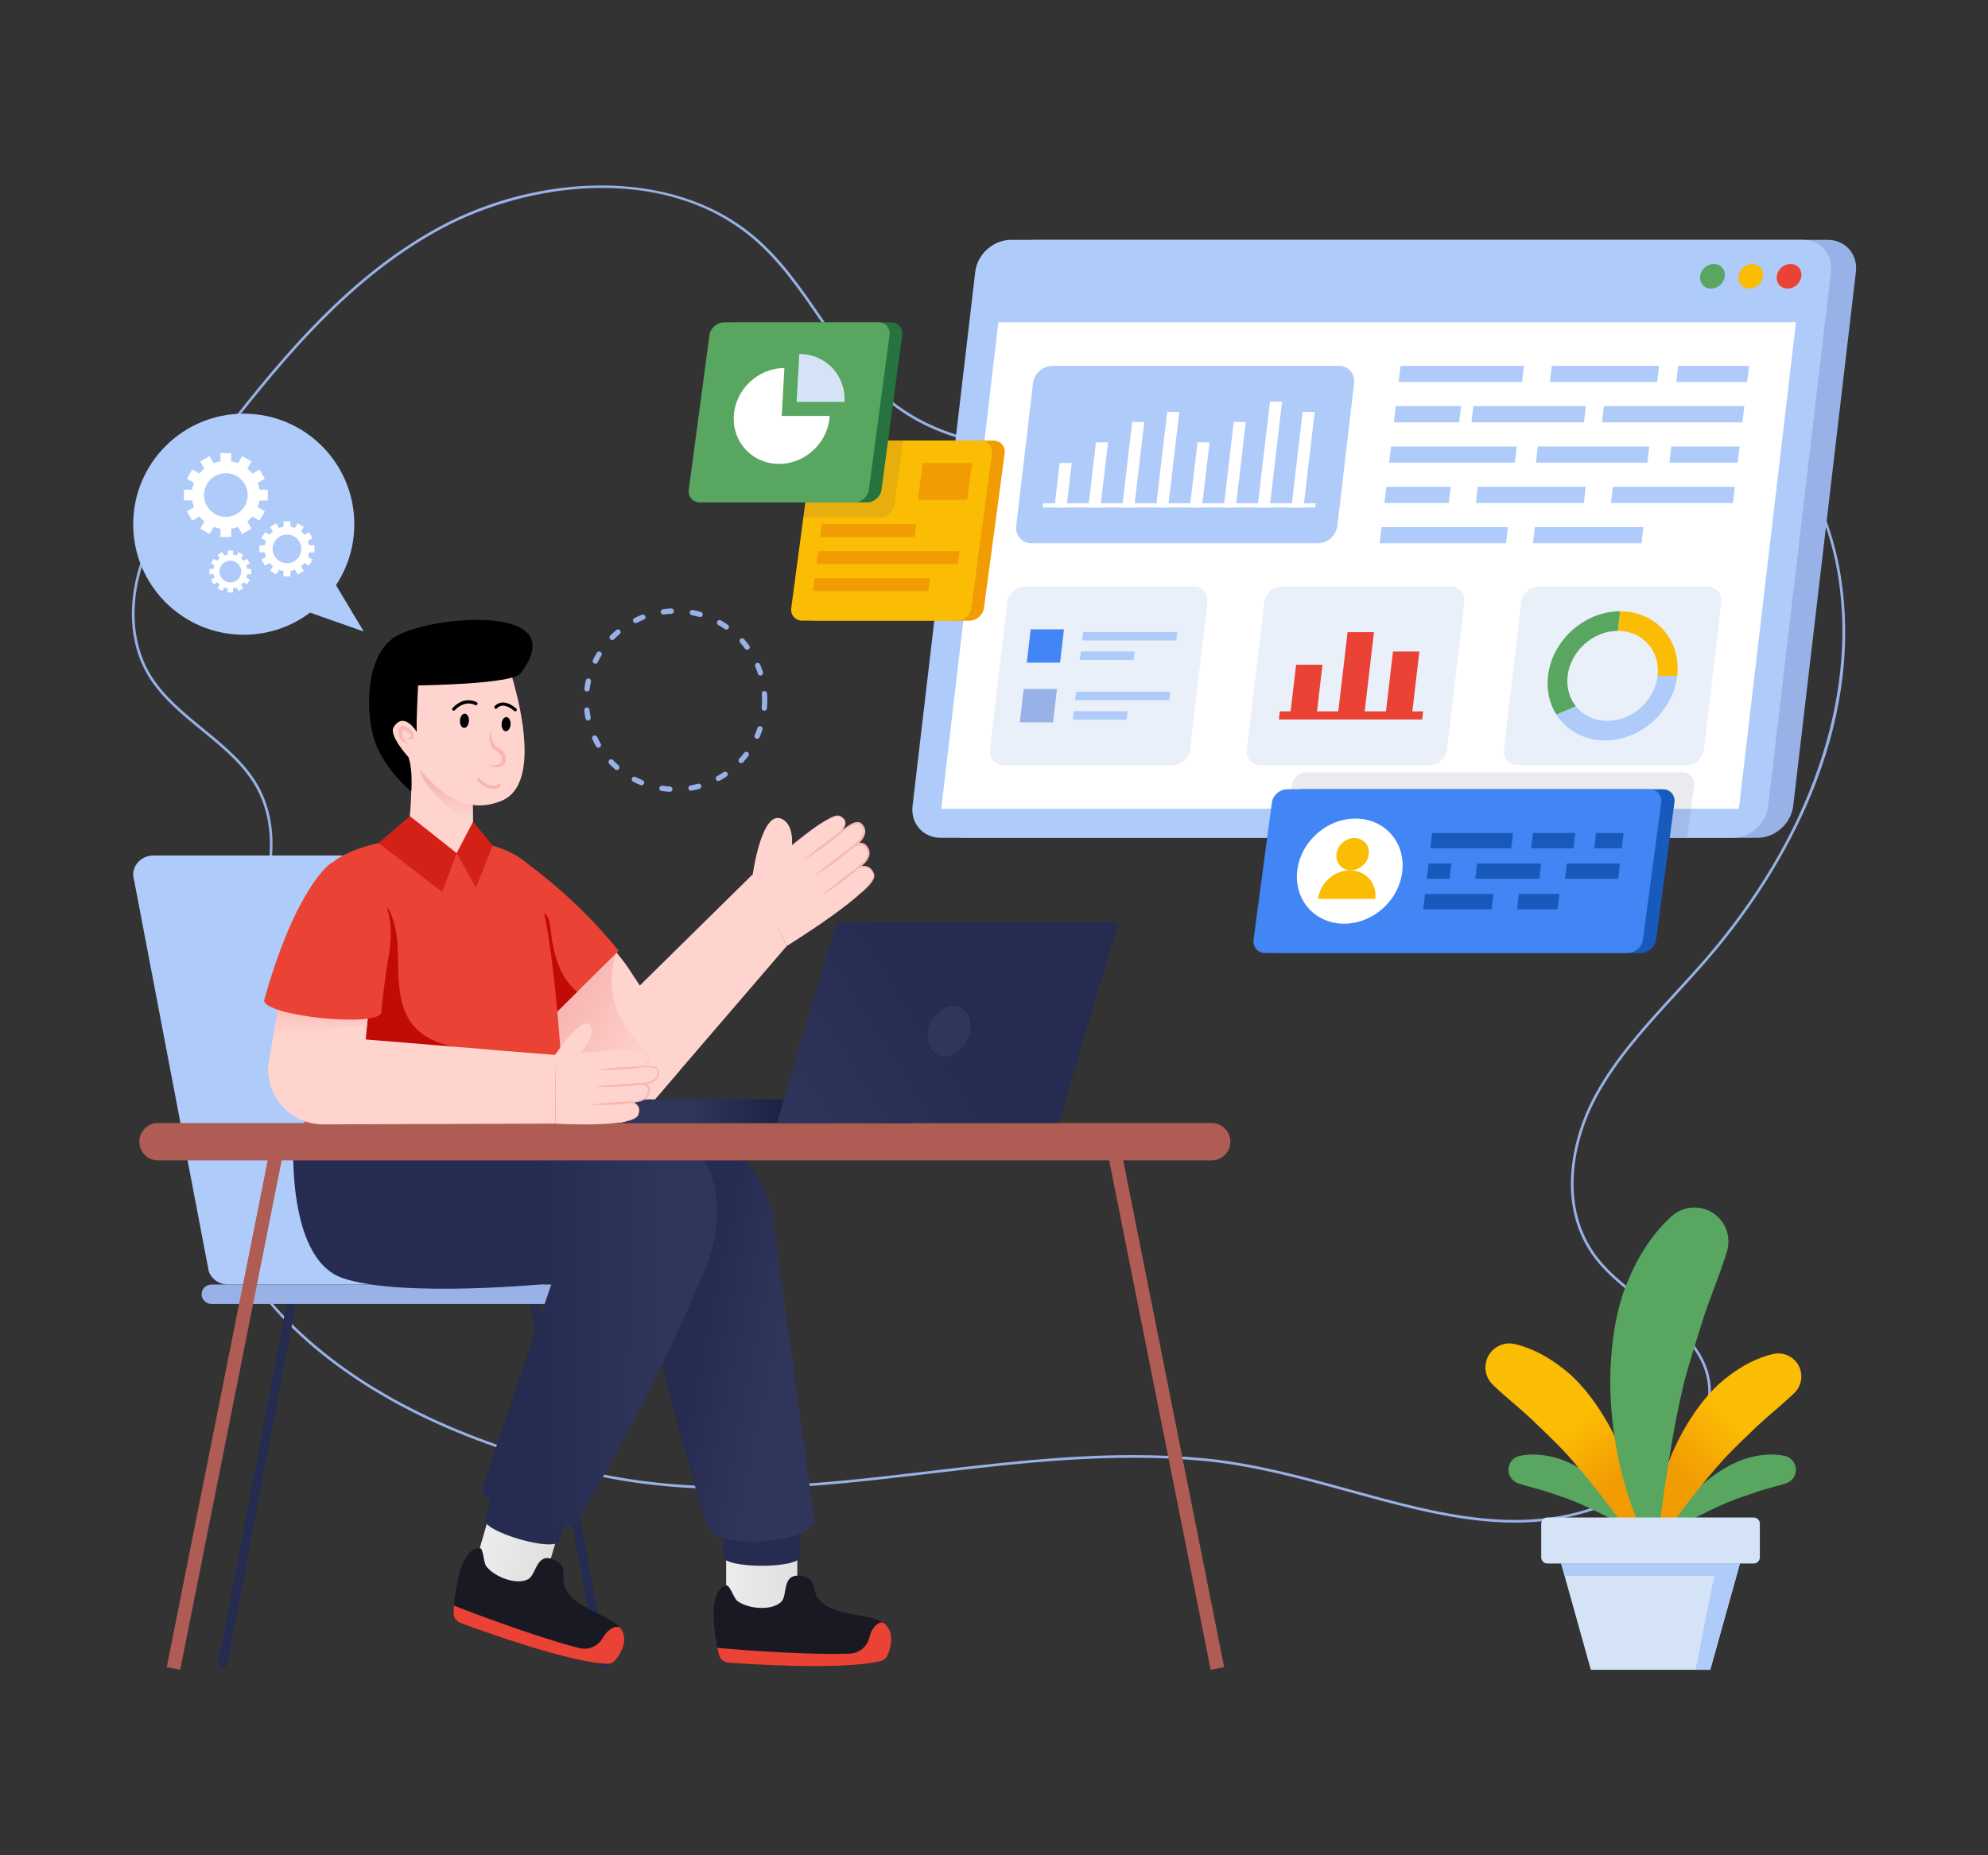 <svg xmlns="http://www.w3.org/2000/svg" id="Layer_1" x="0" y="0" enable-background="new 0 0 750 700" version="1.1" viewBox="0 0 750 700"><rect x="0" y="0" width="750" height="700" fill="#333333" stroke="none"/><g id="_x37_"><path fill="#98b1e6" d="M571.359,574.487c-20.385,0-41.03-5.684-62.419-11.571
 c-17.831-4.909-36.27-9.984-55.061-11.731
 c-34.802-3.232-69.371,0.854-102.802,4.809
 c-42.432,5.018-86.309,10.21-129.781-0.057
 c-47.415-11.204-84.53-29.437-110.316-54.189
 c-14.922-14.318-26.221-31.601-32.674-49.977
 c-6.843-19.482-7.805-39.301-2.784-57.312
 c2.797-10.034,7.419-19.655,11.889-28.96c2.996-6.238,6.095-12.689,8.612-19.201
 c5.321-13.729,9.683-33.512,0.245-49.792
 c-4.79-8.251-12.63-14.666-20.211-20.869
 c-7.41-6.062-15.072-12.331-19.994-20.361
 c-7.649-12.483-8.384-29.217-2.015-45.909c5.693-14.95,15.812-27.938,25.598-40.5
 c23.103-29.693,49.289-63.349,86.079-83.271
 c18.461-9.989,39.999-15.536,60.647-15.619c0.158-0.001,0.32-0.001,0.479-0.001
 c22.369,0,41.974,6.335,56.727,18.337c10.805,8.796,18.696,20.316,26.329,31.457
 c8.223,12.003,16.725,24.414,28.838,33.284
 c20.206,14.792,50.179,19.225,82.234,12.163
 c22.271-4.897,43.3-14.36,63.636-23.512
 c5.268-2.37,10.714-4.821,16.095-7.153
 c24.4-10.575,53.389-21.18,83.292-19.644
 c26.662,1.371,52.733,13.108,73.409,33.049
 c19.875,19.167,33.049,43.903,37.095,69.652c3.86,24.563,0.832,50.323-9,76.562
 c-8.795,23.469-23.161,47.093-41.545,68.315
 c-3.722,4.296-7.65,8.576-11.449,12.715
 c-10.973,11.956-22.319,24.319-30.004,38.483
 c-9.27,17.104-14.133,41.996,0.019,60.562
 c4.89,6.408,11.814,11.685,18.51,16.787
 c10.094,7.69,20.53,15.644,23.582,27.436
 c5.253,20.297-14.643,39.069-36.69,48.669
 C595.764,572.433,583.609,574.487,571.359,574.487z M427.456,549.013
 c8.812,0,17.652,0.351,26.516,1.175c18.88,1.756,37.361,6.843,55.234,11.763
 c34.065,9.379,66.241,18.235,98.323,4.271
 c21.657-9.431,41.226-27.776,36.12-47.503
 c-2.965-11.456-12.803-18.953-23.219-26.891
 c-6.749-5.143-13.728-10.46-18.699-16.976
 c-14.44-18.945-9.521-44.266-0.103-61.645
 c7.743-14.273,19.132-26.682,30.146-38.683
 c3.795-4.134,7.718-8.409,11.431-12.693
 c39.243-45.304,57.581-97.814,50.312-144.068
 c-8.547-54.396-56.675-99.137-109.566-101.858
 c-29.696-1.529-58.55,9.033-82.843,19.563c-5.375,2.329-10.818,4.778-16.082,7.147
 c-20.384,9.172-41.461,18.656-63.832,23.576
 c-32.336,7.129-62.603,2.63-83.039-12.333
 c-12.252-8.971-20.804-21.454-29.073-33.525
 c-7.592-11.083-15.443-22.543-26.135-31.247
 c-33.367-27.145-83.909-20.383-116.745-2.613
 c-36.606,19.823-62.724,53.391-85.767,83.007
 c-9.74,12.504-19.812,25.432-25.452,40.242
 c-6.258,16.4-5.554,32.813,1.933,45.029
 c4.834,7.887,12.429,14.102,19.774,20.111
 c7.65,6.26,15.562,12.732,20.443,21.141
 c9.636,16.624,5.223,36.723-0.178,50.655c-2.531,6.548-5.639,13.017-8.644,19.272
 c-4.451,9.266-9.053,18.847-11.827,28.796
 c-9.839,35.298,3.644,76.029,35.188,106.299
 c25.655,24.626,62.615,42.773,109.854,53.937
 c43.299,10.227,87.087,5.046,129.433,0.036
 C375.94,552.044,401.56,549.013,427.456,549.013z"></path><path fill="#98b1e6" d="M252.708,298.761c-0.021,0-0.042-0.001-0.063-0.002
 c-1.021-0.063-2.053-0.174-3.068-0.329c-0.546-0.083-0.922-0.593-0.838-1.139
 c0.083-0.546,0.593-0.921,1.139-0.838c0.957,0.146,1.93,0.25,2.893,0.31
 c0.551,0.034,0.97,0.509,0.936,1.061
 C253.672,298.353,253.231,298.761,252.708,298.761z M260.673,298.325
 c-0.477,0-0.898-0.342-0.984-0.827c-0.095-0.544,0.269-1.062,0.812-1.158
 c0.953-0.167,1.909-0.379,2.84-0.629c0.53-0.146,1.082,0.172,1.226,0.706
 c0.144,0.533-0.173,1.082-0.706,1.226c-0.988,0.266-2.002,0.49-3.014,0.668
 C260.788,298.32,260.729,298.325,260.673,298.325z M242.036,296.305
 c-0.127,0-0.256-0.024-0.381-0.075c-0.945-0.389-1.888-0.828-2.801-1.304
 c-0.49-0.255-0.68-0.859-0.425-1.349c0.254-0.49,0.856-0.683,1.349-0.425
 c0.86,0.448,1.748,0.861,2.639,1.228c0.511,0.21,0.754,0.795,0.544,1.306
 C242.801,296.072,242.428,296.305,242.036,296.305z M271.003,294.698
 c-0.354,0-0.695-0.188-0.878-0.519c-0.266-0.484-0.088-1.093,0.396-1.358
 c0.845-0.463,1.681-0.972,2.485-1.512c0.461-0.311,1.08-0.186,1.388,0.272
 c0.308,0.459,0.186,1.08-0.272,1.388c-0.854,0.573-1.741,1.113-2.638,1.605
 C271.33,294.658,271.165,294.698,271.003,294.698z M232.726,290.539
 c-0.233,0-0.468-0.081-0.657-0.247c-0.775-0.676-1.526-1.394-2.234-2.133
 c-0.383-0.398-0.369-1.031,0.03-1.413c0.397-0.383,1.03-0.369,1.413,0.03
 c0.667,0.695,1.376,1.372,2.105,2.01c0.416,0.363,0.459,0.994,0.096,1.41
 C233.282,290.422,233.005,290.539,232.726,290.539z M279.618,287.942
 c-0.242,0-0.484-0.087-0.676-0.264c-0.407-0.373-0.435-1.006-0.061-1.412
 c0.655-0.715,1.285-1.464,1.872-2.229c0.335-0.438,0.965-0.521,1.401-0.185
 c0.438,0.336,0.521,0.964,0.185,1.401c-0.622,0.812-1.29,1.606-1.985,2.363
 C280.157,287.833,279.888,287.942,279.618,287.942z M225.754,282.099
 c-0.344,0-0.679-0.178-0.865-0.496c-0.516-0.887-0.998-1.807-1.434-2.734
 c-0.234-0.5-0.02-1.096,0.48-1.33c0.504-0.235,1.096-0.018,1.33,0.48
 c0.41,0.875,0.865,1.742,1.352,2.576c0.277,0.478,0.116,1.09-0.36,1.368
 C226.097,282.055,225.925,282.099,225.754,282.099z M285.619,278.784
 c-0.135,0-0.271-0.027-0.403-0.085c-0.505-0.224-0.733-0.813-0.511-1.319
 c0.393-0.889,0.748-1.801,1.057-2.712c0.178-0.522,0.744-0.801,1.269-0.626
 c0.522,0.178,0.803,0.745,0.626,1.269c-0.327,0.966-0.705,1.935-1.121,2.878
 C286.37,278.561,286.004,278.784,285.619,278.784z M221.86,271.867
 c-0.467,0-0.884-0.327-0.979-0.802c-0.203-1.008-0.362-2.034-0.474-3.053
 c-0.06-0.549,0.337-1.043,0.886-1.103c0.553-0.06,1.042,0.336,1.103,0.886
 c0.104,0.958,0.255,1.925,0.446,2.873c0.109,0.542-0.241,1.069-0.782,1.179
 C221.992,271.861,221.925,271.867,221.86,271.867z M288.35,268.18
 c-0.029,0-0.059-0.001-0.089-0.004c-0.55-0.049-0.957-0.534-0.908-1.084
 c0.085-0.964,0.128-1.941,0.128-2.906c0.001-0.787-0.027-1.589-0.085-2.386
 c-0.04-0.551,0.374-1.03,0.925-1.069c0.544-0.047,1.029,0.373,1.069,0.925
 c0.062,0.846,0.092,1.697,0.091,2.531c0,1.022-0.046,2.06-0.136,3.081
 C289.299,267.789,288.863,268.18,288.35,268.18z M221.466,260.927
 c-0.041,0-0.084-0.003-0.126-0.008c-0.548-0.069-0.937-0.569-0.867-1.117
 c0.129-1.022,0.306-2.046,0.524-3.044c0.118-0.54,0.654-0.883,1.191-0.762
 c0.539,0.118,0.88,0.651,0.762,1.191c-0.206,0.938-0.372,1.901-0.493,2.864
 C222.393,260.558,221.963,260.927,221.466,260.927z M286.878,254.895
 c-0.423,0-0.816-0.271-0.952-0.694c-0.294-0.918-0.635-1.835-1.012-2.726
 c-0.215-0.509,0.022-1.096,0.531-1.311c0.506-0.214,1.095,0.021,1.311,0.531
 c0.4,0.945,0.762,1.919,1.074,2.894c0.169,0.526-0.121,1.089-0.646,1.258
 C287.082,254.879,286.978,254.895,286.878,254.895z M224.595,250.434
 c-0.147,0-0.297-0.032-0.438-0.102c-0.496-0.242-0.701-0.841-0.459-1.338
 c0.448-0.918,0.946-1.83,1.479-2.712c0.284-0.473,0.898-0.626,1.373-0.338
 c0.473,0.285,0.624,0.9,0.338,1.373c-0.502,0.83-0.971,1.69-1.394,2.556
 C225.321,250.228,224.966,250.434,224.595,250.434z M281.877,245.161
 c-0.306,0-0.607-0.14-0.804-0.404c-0.579-0.779-1.197-1.539-1.836-2.257
 c-0.367-0.413-0.33-1.045,0.082-1.412c0.411-0.368,1.044-0.331,1.412,0.082
 c0.678,0.762,1.333,1.567,1.947,2.396c0.329,0.443,0.236,1.069-0.207,1.398
 C282.293,245.096,282.084,245.161,281.877,245.161z M230.94,241.509
 c-0.254,0-0.509-0.097-0.704-0.289c-0.392-0.389-0.396-1.022-0.007-1.415
 c0.72-0.727,1.483-1.431,2.269-2.094c0.425-0.358,1.055-0.302,1.409,0.118
 c0.356,0.423,0.304,1.054-0.118,1.409c-0.741,0.626-1.46,1.29-2.138,1.975
 C231.455,241.411,231.198,241.509,230.94,241.509z M274.011,237.54
 c-0.197,0-0.396-0.058-0.57-0.18c-0.79-0.55-1.618-1.072-2.46-1.552
 c-0.479-0.274-0.647-0.885-0.374-1.364s0.884-0.646,1.364-0.374
 c0.895,0.51,1.773,1.064,2.612,1.649c0.453,0.315,0.565,0.938,0.249,1.392
 C274.638,237.39,274.328,237.54,274.011,237.54z M239.803,235.084
 c-0.367,0-0.72-0.202-0.895-0.552c-0.248-0.494-0.048-1.095,0.445-1.342
 c0.914-0.458,1.862-0.882,2.819-1.258c0.513-0.201,1.095,0.05,1.297,0.564
 s-0.051,1.095-0.564,1.297c-0.901,0.354-1.795,0.753-2.655,1.184
 C240.107,235.049,239.954,235.084,239.803,235.084z M264.122,232.841
 c-0.091,0-0.184-0.013-0.275-0.039c-0.928-0.265-1.879-0.492-2.829-0.674
 c-0.542-0.104-0.897-0.628-0.794-1.171c0.104-0.543,0.627-0.897,1.171-0.794
 c1.008,0.193,2.019,0.435,3.003,0.717c0.531,0.151,0.838,0.705,0.686,1.236
 C264.958,232.555,264.557,232.841,264.122,232.841z M250.26,231.853
 c-0.493,0-0.922-0.363-0.99-0.865c-0.074-0.547,0.309-1.051,0.856-1.126
 c1.006-0.137,2.04-0.231,3.072-0.28c0.55-0.055,1.021,0.399,1.047,0.951
 s-0.399,1.021-0.951,1.047c-0.975,0.046-1.95,0.135-2.898,0.265
 C250.35,231.85,250.305,231.853,250.26,231.853z"></path><path fill="#ffd4cf" d="M191.65,375.945l1.811,2.846l3.959,6.21
 c0,0,13.161,24.762,18.284,32.558c4.373,6.641,19.82,8.021,26.193,3.269
 l14.558-16.939l40.355-46.953l-12.885-27.004l-42.537,41.907l-5.192-7.857
 l-6.641-8.53l-7.538,4.079h-0.009l-22.002,11.893l-1.337,0.725
 L191.65,375.945z"></path><linearGradient id="SVGID_1_" x1="245.081" x2="213.506" y1="400.958" y2="381.341" gradientUnits="userSpaceOnUse"><stop offset="0" stop-color="#ffd4cf"></stop><stop offset="1" stop-color="#f8b7b3"></stop></linearGradient><path fill="url(#SVGID_1_)" d="M239.129,391.478c-0.464-0.695-1.205-1.683-2.088-2.841
 c-6.078-7.974-7.956-18.424-4.871-27.965
 c0.227-0.703,0.403-1.151,0.499-1.221l-3.113-4l-7.538,4.079h-0.009
 c-2.76-0.25-5.589,0.121-7.84,0.863
 c-5.899,1.949-10.669,6.313-14.8,10.953
 c-0.233,0.267-0.474,0.534-0.699,0.802c-1.845,2.113-3.596,4.329-5.209,6.641
 l3.959,6.21c0,0,13.161,24.762,18.284,32.558
 c4.373,6.641,19.82,8.021,26.193,3.269l14.558-16.939
 C249.461,402.311,243.174,397.515,239.129,391.478z"></path><path fill="#ffd4cf" d="M294.48,322.592c0,0,18.613-16.656,22.449-14.593
 c3.894,2.094,0.624,5.133-0.349,6.489c2.905-2.138,6.517-5.43,8.458-3.281
 c3.783,4.189-3.995,8.805-3.995,8.805s3.558-3.13,5.575-0.726
 c2.636,3.133-0.088,6.144-3.094,8.212c2.281-0.869,4.724-0.908,6.005,2.255
 c2.273,5.614-32.722,27.18-32.722,27.18l-12.931-26.345
 c0,0,3.403-25.7,11.259-21.513c7.856,4.187,0.783,23.303,0.783,23.303"></path><path fill="#f8b7b3" d="M312.479,308.879c0.959-0.419,1.952-0.797,2.976-0.943
 c0.506-0.061,1.042-0.054,1.459,0.202c0.435,0.271,0.864,0.563,1.169,0.957
 c0.698,0.764,0.582,1.857,0.112,2.731
 c-0.468,0.903-1.169,1.652-1.836,2.503
 c-0.092,0.118-0.071,0.287,0.046,0.38
 c0.097,0.076,0.229,0.075,0.324,0.007l0.012-0.009
 c1.427-1.021,2.788-2.124,4.268-2.973c0.736-0.412,1.517-0.773,2.283-0.846
 c0.77-0.047,1.393,0.312,1.811,1.055c0.436,0.654,0.693,1.428,0.529,2.204
 c-0.132,0.771-0.518,1.509-1.006,2.178
 c-1.018,1.316-2.379,2.43-3.803,3.317l0.505,0.694
 c0.969-0.798,2.199-1.522,3.385-1.537c0.587-0.004,1.125,0.226,1.519,0.671
 c0.397,0.464,0.778,1.006,0.933,1.593c0.358,1.18-0.112,2.456-0.906,3.477
 c-0.801,1.03-1.837,1.899-2.924,2.683l-0.01,0.007
 c-0.15,0.108-0.184,0.317-0.076,0.466c0.091,0.127,0.255,0.17,0.394,0.115
 c1.25-0.496,2.679-0.775,3.849-0.17
 c0.577,0.294,1.039,0.794,1.391,1.365c0.178,0.28,0.331,0.601,0.451,0.901
 c0.121,0.283,0.102,0.61,0.069,0.929
 c-0.26,1.307-1.161,2.475-2.049,3.534
 c-0.915,1.064-1.925,2.05-2.954,3.014
 c1.092-0.893,2.157-1.824,3.126-2.86
 c0.488-0.514,0.948-1.059,1.358-1.646
 c0.404-0.589,0.774-1.226,0.939-1.967
 c0.055-0.372,0.087-0.775-0.057-1.157
 c-0.132-0.356-0.276-0.679-0.465-1
 c-0.366-0.633-0.875-1.228-1.551-1.598
 c-0.673-0.365-1.458-0.508-2.2-0.453
 c-0.746,0.047-1.464,0.235-2.147,0.481l0.309,0.588
 c1.15-0.772,2.253-1.652,3.137-2.779
 c0.439-0.562,0.811-1.202,1.029-1.914
 c0.221-0.71,0.246-1.503,0.04-2.234c-0.199-0.743-0.618-1.354-1.096-1.922
 c-0.502-0.592-1.322-0.958-2.101-0.95
 c-0.782-0.007-1.502,0.234-2.153,0.542
 c-0.657,0.317-1.24,0.701-1.812,1.171
 c-0.183,0.151-0.21,0.422-0.059,0.605
 c0.14,0.17,0.383,0.205,0.563,0.089c1.525-0.972,2.904-2.116,4.017-3.574
 c0.53-0.743,0.978-1.589,1.132-2.545c0.193-0.962-0.143-1.983-0.674-2.748
 l-0.425-0.569c-0.199-0.159-0.357-0.367-0.599-0.475
 c-0.441-0.298-0.989-0.335-1.475-0.322
 c-0.983,0.102-1.813,0.53-2.579,0.987
 c-1.528,0.937-2.857,2.084-4.241,3.132l0.382,0.378
 c0.6-0.815,1.328-1.635,1.803-2.619c0.237-0.49,0.4-1.046,0.374-1.616
 c-0.021-0.566-0.258-1.134-0.647-1.526c-0.363-0.422-0.831-0.707-1.296-0.968
 c-0.507-0.275-1.089-0.244-1.607-0.159
 C314.375,307.952,313.412,308.404,312.479,308.879z"></path><path fill="#f8b7b3" d="M316.686 314c-1.214.84-2.398 1.722-3.577 2.608l-3.508 2.697-3.458 2.762c-1.146.93-2.292 1.86-3.426 2.815 1.294-.725 2.537-1.53 3.769-2.348 1.232-.819 2.428-1.687 3.635-2.541 1.18-.889 2.372-1.762 3.53-2.679 1.159-.916 2.31-1.842 3.419-2.822.13-.115.142-.312.027-.442C316.994 313.93 316.815 313.911 316.686 314zM321.022 319.706c-1.214.84-2.398 1.722-3.577 2.608l-3.508 2.697-3.458 2.762c-1.146.93-2.292 1.86-3.426 2.815 1.294-.725 2.537-1.53 3.769-2.348 1.232-.819 2.428-1.687 3.635-2.541 1.18-.889 2.372-1.762 3.53-2.679 1.159-.916 2.31-1.842 3.419-2.822.13-.114.142-.312.027-.442C321.329 319.635 321.151 319.617 321.022 319.706zM323.691 327.078c-1.214.84-2.398 1.722-3.577 2.608l-3.508 2.697-3.458 2.762c-1.146.93-2.292 1.86-3.426 2.815 1.294-.725 2.537-1.53 3.769-2.348 1.232-.819 2.428-1.687 3.635-2.541 1.18-.889 2.372-1.762 3.53-2.679 1.159-.916 2.31-1.842 3.419-2.822.13-.115.142-.312.027-.442C323.998 327.007 323.82 326.988 323.691 327.078z"></path><g><path fill="#262c51" d="M84.085,629.206c0.813,0,1.537-0.577,1.693-1.405l26.491-139.158
 c0.177-0.936-0.439-1.838-1.375-2.015
 c-0.938-0.175-1.839,0.439-2.015,1.375L82.388,627.16
 c-0.177,0.936,0.439,1.838,1.375,2.015
 C83.871,629.196,83.979,629.206,84.085,629.206z"></path></g><g><path fill="#262c51" d="M227.599,629.206c0.107,0,0.214-0.01,0.322-0.03
 c0.936-0.177,1.552,0.074,1.375-0.862l-26.491-140.31
 c-0.177-0.937-1.082-1.55-2.015-1.375
 c-0.936,0.177-1.552,1.079-1.375,2.015l26.491,140.311
 C226.062,629.781,226.786,629.206,227.599,629.206z"></path></g><g><linearGradient id="SVGID_2_" x1="2017.875" x2="2044.727" y1="593.607" y2="593.607" gradientTransform="translate(-1743.927)" gradientUnits="userSpaceOnUse"><stop offset="0" stop-color="#ececec"></stop><stop offset=".987" stop-color="#e0e0e0"></stop></linearGradient><polygon fill="url(#SVGID_2_)" points="300.799 584.662 300.799 609.245 279.709 612.083 274.943 609.076 273.948 598.197 273.948 575.13"></polygon><path fill="#191923" d="M335.699,622.196h-0.012c-0.231,0.837-0.497,1.565-0.752,2.183
 c-0.497,1.189-1.516,2.062-2.753,2.365
 c-0.606,0.146-1.261,0.291-1.941,0.412
 c-14.772,2.79-45.673,0.885-55.339,0.182
 c-1.795-0.121-3.299-1.395-3.699-3.153
 c-0.194-0.837-0.364-1.637-0.534-2.438
 c-2.232-11.46-2.438-21.879,3.274-23.552
 c1.395-0.4,2.765,4.742,4.257,5.87
 c3.372,2.559,10.297,3.505,14.517,1.637
 c0.801-0.364,1.492-0.812,2.062-1.37
 c2.474-2.462,0.06-10.466,6.985-9.788
 c5.882,0.57,5.118,5.07,6.125,7.204
 c0.74,1.588,1.892,2.813,3.287,3.796
 c6.027,4.159,16.858,3.578,21.733,6.537
 c0.449,0.266,0.849,0.57,1.189,0.91
 C336.766,615.659,336.475,619.382,335.699,622.196z"></path><path fill="#ea4234" d="M335.696,622.201h-0.012c-0.23,0.837-0.497,1.565-0.752,2.183
 c-0.497,1.188-1.516,2.061-2.753,2.365
 c-0.606,0.146-1.261,0.291-1.941,0.412
 c-14.772,2.79-45.674,0.886-55.339,0.182
 c-1.795-0.121-3.299-1.395-3.699-3.153
 c-0.194-0.837-0.364-1.637-0.534-2.438l0.012-0.012
 c0,0,29.506,2.775,49.784,2.203c3.553-0.1,6.619-2.552,7.481-6
 c0.244-0.978,0.519-1.854,0.803-2.4
 c0.643-1.274,1.552-2.487,2.838-3.093c0.425-0.194,0.861-0.315,1.322-0.364
 c0.449,0.266,0.849,0.57,1.189,0.91
 C336.763,615.664,336.472,619.387,335.696,622.201z"></path><path fill="#262c51" d="M272.756,587.147c0,4.839,29.236,4.839,29.236,0v-12.017h-29.236
 L272.756,587.147z"></path><linearGradient id="SVGID_3_" x1="4002.833" x2="4029.684" y1="-312.875" y2="-312.875" gradientTransform="rotate(16.193 -1044.567 -13294.51)" gradientUnits="userSpaceOnUse"><stop offset="0" stop-color="#ececec"></stop><stop offset=".987" stop-color="#e0e0e0"></stop></linearGradient><polygon fill="url(#SVGID_3_)" points="210.552 578.608 203.697 602.216 182.651 599.059 178.913 594.842 180.992 584.118 187.425 561.966"></polygon><path fill="#191923" d="M233.6,624.385l-0.011-0.003
 c-0.455,0.739-0.914,1.364-1.331,1.886
 c-0.809,1.003-2.031,1.557-3.303,1.504
 c-0.623-0.029-1.292-0.073-1.979-0.145
 c-14.964-1.44-44.108-11.887-53.194-15.258
 c-1.69-0.617-2.779-2.259-2.673-4.059
 c0.047-0.858,0.107-1.674,0.168-2.49
 c1.053-11.628,3.761-21.69,9.713-21.705
 c1.451,0.005,1.333,5.325,2.451,6.824
 c2.524,3.398,8.911,6.238,13.484,5.621
 c0.87-0.126,1.659-0.364,2.362-0.741
 c3.062-1.675,2.977-10.034,9.438-7.451
 c5.49,2.188,3.501,6.296,3.872,8.627
 c0.268,1.732,1.032,3.229,2.098,4.562
 c4.628,5.675,15.191,8.137,19.048,12.339
 c0.356,0.381,0.656,0.784,0.888,1.205
 C236.448,618.405,235.13,621.9,233.6,624.385z"></path><path fill="#ea4234" d="M233.596,624.389l-0.012-0.003
 c-0.455,0.739-0.914,1.364-1.331,1.887
 c-0.809,1.003-2.031,1.557-3.303,1.503
 c-0.623-0.029-1.293-0.072-1.979-0.145
 c-14.964-1.44-44.109-11.887-53.195-15.258
 c-1.69-0.617-2.779-2.26-2.673-4.06
 c0.047-0.858,0.107-1.674,0.168-2.49l0.015-0.008
 c0,0,27.561,10.893,47.194,16c3.44,0.895,7.068-0.605,8.858-3.676
 c0.507-0.871,1.015-1.635,1.441-2.081
 c0.973-1.044,2.184-1.955,3.588-2.179
 c0.462-0.068,0.915-0.062,1.371,0.02
 c0.356,0.381,0.656,0.784,0.888,1.205
 C236.443,618.409,235.126,621.904,233.596,624.389z"></path><path fill="#262c51" d="M182.928,573.174c-1.349,4.647,26.726,12.8,28.076,8.153
 l3.351-11.541l-28.076-8.153L182.928,573.174z"></path><path fill="#aecbfa" d="M57.903,322.786h118.269c3.361,0,6.327,2.066,7.311,5.091
 l27.596,147.483c1.505,4.627-2.171,9.306-7.311,9.306H86.049
 c-3.361,0-6.327-2.066-7.311-5.091L50.592,332.092
 C49.088,327.465,52.763,322.786,57.903,322.786z"></path><path fill="#98b1e6" d="M246.949,484.666H79.723c-2.019,0-3.656,1.637-3.656,3.656l0,0
 c0,2.019,1.637,3.656,3.656,3.656h167.384c2.138,0,3.847-1.835,3.639-4.016
 C250.564,486.062,248.859,484.666,246.949,484.666z"></path><linearGradient id="SVGID_4_" x1="1335.072" x2="1336.648" y1="454.477" y2="454.477" gradientTransform="translate(-1249.072)" gradientUnits="userSpaceOnUse"><stop offset="0" stop-color="#8283d0"></stop><stop offset=".993" stop-color="#6969ad"></stop></linearGradient><path fill="url(#SVGID_4_)" d="M87.576,454.499c-0.567,0.029-1.097,0.015-1.576-0.058
 C86.472,454.499,86.995,454.521,87.576,454.499z"></path><path fill="#ea4234" d="M196.159,323.831l3.079,25.52l4.649,38.613l13.851-13.722
 l15.637-15.49C216.332,337.381,196.159,323.831,196.159,323.831z"></path><path fill="#c10b06" d="M199.238,349.352l4.649,38.613l13.851-13.722
 c-1.777-1.561-3.355-3.329-4.649-5.365
 c-2.734-4.278-3.907-9.263-4.847-14.188
 c-0.5-2.648-0.371-10.583-4.071-10.445
 C201.61,344.35,200.17,346.773,199.238,349.352z"></path><linearGradient id="SVGID_5_" x1="-3099.235" x2="-3068.084" y1="509.095" y2="502.591" gradientTransform="matrix(-1 0 0 1 -2803.688 0)" gradientUnits="userSpaceOnUse"><stop offset="0" stop-color="#30355c"></stop><stop offset=".997" stop-color="#262c51"></stop></linearGradient><path fill="url(#SVGID_5_)" d="M223.01,425.724l2.011-1.13h25.641
 c19.449,0,36.285,13.515,40.491,32.504l16.021,116.005
 c0.442,9.959-40.069,11.987-40.51,2.028
 c-10.91-33.226-28.108-106.123-28.108-106.123l-44.209-11.559L223.01,425.724z"></path><path fill="#ea4234" d="M197.959,325.063c-14.882-12.618-59.271-11.863-73.671,1.3
 c-18.645,17.044-8.959,100.596-8.959,100.596l97.931-2.551
 C212.991,430.482,210.46,335.663,197.959,325.063z"></path><path fill="#c10b06" d="M150.216,364.282c0.117,8.004,0.658,16.676,5.837,22.779
 c3.593,4.234,8.98,6.594,14.422,7.701
 c5.441,1.107,11.037,1.094,16.583,1.383
 c10.083,0.524,20.113,2.06,29.891,4.577
 c-2.799,5.574-7.516,10.163-13.165,12.808
 c-5.705,2.672-12.136,3.346-18.435,3.469
 c-14.005,0.273-28.057-2.016-41.251-6.72
 c-5.554-1.98-11.164-4.536-14.932-9.071
 c-3.573-4.299-5.113-9.962-5.616-15.53
 c-0.869-9.617,1.309-19.414,5.834-27.918
 c2.334-4.385,5.296-8.439,8.799-11.962
 c1.268-1.275,3.662-4.264,5.566-4.404c2.415-0.178,3.475,2.807,4.171,4.636
 C150.117,351.809,150.126,358.187,150.216,364.282z"></path><linearGradient id="SVGID_6_" x1="-3056.244" x2="-3005.239" y1="500.47" y2="500.128" gradientTransform="matrix(-1 0 0 1 -2803.688 0)" gradientUnits="userSpaceOnUse"><stop offset="0" stop-color="#30355c"></stop><stop offset=".997" stop-color="#262c51"></stop></linearGradient><path fill="url(#SVGID_6_)" d="M110.875,425.408c0,0-4.181,49.396,18.638,56.91
 c22.819,7.514,78.597,1.936,78.597,1.936L182.263,560.465
 c-3.069,8.492,32.629,21.395,35.699,12.902c0,0,26.173-41.911,47.976-94.431
 c10.77-25.944,2.311-54.679-25.779-54.496L110.875,425.408z"></path><path fill="#af5d54" d="M59.608,423.728H457.134c3.893,0,7.05,3.156,7.05,7.05
 c0,3.894-3.156,7.05-7.05,7.05H59.608c-3.894,0-7.05-3.156-7.05-7.05
 C52.558,426.884,55.714,423.728,59.608,423.728z"></path><g><polygon fill="#af5d54" points="67.978 630.025 108.334 427.463 103.258 426.457 62.902 629.019"></polygon><polygon fill="#af5d54" points="456.754 630.025 461.83 629.019 421.475 426.457 416.398 427.463"></polygon></g><path fill="#ffd4cf" d="M101.207,404.214c0.354,11.022,9.41,20.018,20.699,20.018
 l87.66-0.291l-0.178-25.914l-71.405-5.827l0.474-5.08l1.328-14.395
 l-30.359-14.455l-0.664-0.319l-0.112,0.63l-7.4,43.348
 C101.19,402.696,101.173,403.463,101.207,404.214z"></path><linearGradient id="SVGID_7_" x1="-2924.176" x2="-2924.176" y1="391.204" y2="376.019" gradientTransform="matrix(-1 0 0 1 -2803.688 0)" gradientUnits="userSpaceOnUse"><stop offset="0" stop-color="#ffd4cf"></stop><stop offset="1" stop-color="#f8b7b3"></stop></linearGradient><path fill="url(#SVGID_7_)" d="M101.207,404.214c0.655-1.035,1.302-2.078,2.01-3.07
 c4.304-5.96,10.988-9.918,18.051-11.945
 c5.442-1.57,10.936-1.88,16.551-2.061
 c0.216-0.009,0.423-0.009,0.638-0.017l1.328-14.395l-30.359-14.455
 c-0.129,0.043-0.25,0.095-0.379,0.147
 c-0.129,0.052-0.267,0.112-0.397,0.164l-7.4,43.348
 C101.19,402.696,101.173,403.463,101.207,404.214z"></path><path fill="#ea4234" d="M99.655,377.382c-0.233,6.055,43.969,10.522,44.202,4.468
 c0.026-0.69,1.009-10.841,2.872-21.639
 c5.451-31.661-21.777-34.645-21.795-34.619
 C124.934,325.591,111.773,334.112,99.655,377.382z"></path><linearGradient id="SVGID_8_" x1="-3064.085" x2="-3096.98" y1="419.268" y2="419.268" gradientTransform="matrix(-1 0 0 1 -2803.688 0)" gradientUnits="userSpaceOnUse"><stop offset="0" stop-color="#30355c"></stop><stop offset=".997" stop-color="#1d2344"></stop></linearGradient><path fill="url(#SVGID_8_)" d="M235.828,423.728h108.212v-8.919H243.728
 c-4.363,0-7.899,3.537-7.899,7.899V423.728z"></path><linearGradient id="SVGID_9_" x1="-3093.818" x2="-3160.755" y1="429.002" y2="386.163" gradientTransform="matrix(-1 0 0 1 -2803.688 0)" gradientUnits="userSpaceOnUse"><stop offset="0" stop-color="#30355c"></stop><stop offset=".997" stop-color="#262c51"></stop></linearGradient><path fill="url(#SVGID_9_)" d="M294.049,423.728h105.016c0.249,0,0.457-0.151,0.525-0.383
 l22.016-74.47c0.117-0.395-0.22-0.825-0.645-0.825H315.924
 c-0.245,0-0.45,0.149-0.517,0.376l-22.014,74.463
 C293.274,423.29,293.616,423.728,294.049,423.728z"></path></g><ellipse cx="358.064" cy="389.079" fill="#30355c" rx="9.829" ry="7.627" transform="rotate(-64.525 358.064 389.08)"></ellipse><g><path fill="#ffd4cf" d="M248.372,404.405c-0.099-2.565-4.505-1.9-7.755-1.745
 c1.461-0.529,5.478-1.176,3.996-4.676
 c-1.473-3.445-21.804-0.983-21.804-0.983l-6.759,0.297l-6.661,0.728
 l0.178,25.914c0,0,29.535,1.87,31.209-3.452
 c0.935-3-0.777-4.178-2.861-4.663c3.277-0.056,6.908-0.952,6.891-4.605
 c-0.001-1.703-1.604-2.16-2.852-2.246
 C244.251,408.827,248.528,408.073,248.372,404.405z"></path><path fill="#f8b7b3" d="M241.017,396.434c0.927,0.153,1.87,0.34,2.703,0.772
 c0.407,0.218,0.794,0.527,0.898,0.989c0.071,0.222,0.16,0.439,0.181,0.67
 c0.053,0.227,0.055,0.456,0.04,0.685
 c-0.043,0.452-0.216,0.887-0.519,1.228
 c-0.307,0.337-0.692,0.595-1.101,0.808c-0.832,0.419-1.74,0.629-2.656,0.922
 c-0.084,0.027-0.131,0.117-0.104,0.202c0.022,0.07,0.088,0.114,0.158,0.111
 l0.009-0c1.582-0.054,3.162-0.205,4.711-0.101
 c0.76,0.062,1.555,0.176,2.14,0.562c0.293,0.191,0.467,0.472,0.564,0.782
 c0.076,0.319,0.016,0.699-0.007,1.063c-0.135,0.712-0.473,1.365-1.014,1.854
 c-0.556,0.473-1.233,0.807-1.946,1.051
 c-1.441,0.452-3.021,0.599-4.532,0.539l0.035,0.858l0.001-0
 c1.116-0.125,2.423-0.077,3.266,0.53c0.42,0.3,0.598,0.785,0.603,1.331
 c0.001,0.577-0.104,1.142-0.333,1.655c-0.463,1.04-1.517,1.709-2.632,2.094
 c-1.134,0.378-2.354,0.525-3.572,0.567l-0.006,0
 c-0.121,0.004-0.215,0.105-0.211,0.226c0.003,0.102,0.076,0.185,0.171,0.206
 c0.605,0.134,1.197,0.33,1.719,0.638c0.508,0.319,0.947,0.765,1.136,1.336
 c0.203,0.563,0.2,1.197,0.082,1.804c-0.064,0.299-0.129,0.622-0.252,0.882
 c-0.141,0.26-0.329,0.505-0.57,0.699
 c-0.961,0.793-2.214,1.185-3.426,1.522
 c-1.228,0.324-2.484,0.544-3.744,0.728
 c1.264-0.147,2.527-0.331,3.77-0.621c1.23-0.307,2.497-0.653,3.54-1.46
 c0.261-0.199,0.479-0.461,0.648-0.754c0.157-0.314,0.222-0.622,0.301-0.94
 c0.141-0.633,0.171-1.319-0.04-1.965c-0.196-0.655-0.689-1.187-1.242-1.553
 c-0.566-0.358-1.193-0.582-1.824-0.741l-0.046,0.432
 c1.247-0.008,2.508-0.119,3.733-0.488c1.196-0.374,2.444-1.084,3.049-2.328
 c0.294-0.606,0.434-1.274,0.451-1.932c0.032-0.676-0.235-1.486-0.833-1.929
 c-0.573-0.454-1.247-0.645-1.893-0.749
 c-0.657-0.1-1.29-0.107-1.96-0.045l-0.002,0l-0.017,0.003
 c-0.235,0.032-0.4,0.248-0.369,0.483
 c0.029,0.215,0.211,0.371,0.422,0.372c1.642,0.017,3.25-0.178,4.813-0.712
 c0.771-0.289,1.522-0.68,2.157-1.254c0.626-0.594,1.025-1.411,1.152-2.252
 c0.017-0.424,0.079-0.836-0.039-1.294
 c-0.138-0.44-0.43-0.843-0.814-1.076
 c-0.765-0.463-1.606-0.532-2.403-0.581
 c-1.61-0.06-3.183,0.139-4.753,0.236l0.063,0.313
 c0.871-0.307,1.811-0.553,2.658-1.011c0.421-0.234,0.822-0.518,1.142-0.892
 c0.318-0.378,0.495-0.863,0.526-1.347c0.009-0.245-0.001-0.487-0.062-0.721
 c-0.03-0.242-0.127-0.462-0.207-0.687
 c-0.124-0.484-0.558-0.814-0.974-1.018
 C242.895,396.719,241.949,396.561,241.017,396.434z"></path><path fill="#f8b7b3" d="M240.941 402.315c-1.333.016-2.663.085-3.992.16l-3.983.276-3.978.362c-1.326.133-2.651.268-3.98.434 1.335.115 2.672.138 4.008.146 1.336.007 2.669-.047 4.003-.08 1.331-.078 2.664-.136 3.992-.248 1.329-.111 2.656-.234 3.979-.425.171-.025.29-.184.265-.355C241.233 402.426 241.096 402.313 240.941 402.315zM240.65 408.729c-1.333.016-2.663.085-3.992.16l-3.983.276-3.978.362c-1.326.133-2.651.268-3.98.434 1.335.115 2.672.138 4.008.146 1.336.007 2.669-.047 4.003-.08 1.331-.078 2.664-.136 3.992-.248 1.329-.111 2.656-.234 3.979-.425.171-.025.29-.184.265-.355C240.941 408.84 240.804 408.727 240.65 408.729zM238.24 415.561c-1.333.016-2.663.085-3.992.16l-3.983.275-3.978.362c-1.326.133-2.651.268-3.98.434 1.335.115 2.672.138 4.008.145 1.336.007 2.669-.046 4.003-.08 1.331-.078 2.664-.136 3.992-.248 1.329-.111 2.656-.234 3.979-.425.171-.025.29-.183.265-.355C238.532 415.672 238.395 415.559 238.24 415.561z"></path><path fill="#ffd4cf" d="M209.388,398.026c0,0,11.167-16.527,13.552-10.643
 c2.385,5.884-11.135,17.073-11.135,17.073"></path></g><g><path fill="#ffd4cf" d="M154.116,312.733c-0.863,8.493,10.478,11.829,17.936,9.145
 c3.302-1.188,5.843-3.362,6.225-7.123l-0.016-7.118l-0.032-17.577
 l-11.082-2.936l-5.169-1.367l-8.137-1.003
 C155.717,292.584,155.361,302.283,154.116,312.733z"></path><linearGradient id="SVGID_10_" x1="-346.86" x2="-346.86" y1="308.298" y2="296.298" gradientTransform="matrix(-1 0 0 1 -178.458 0)" gradientUnits="userSpaceOnUse"><stop offset="0" stop-color="#ffd4cf"></stop><stop offset="1" stop-color="#f8b7b3"></stop></linearGradient><path fill="url(#SVGID_10_)" d="M158.344,290.247c1.666,9.48,19.655,20.88,20.141,21.058
 l-0.257-21.244l-11.082-2.936C166.346,288.953,157.794,287.133,158.344,290.247z"></path><path fill="#ffd4cf" d="M154.518,285.682c1.452,1.754,2.999,3.647,4.661,5.519
 c0.009,0.007,0.009,0.007,0.009,0.007
 c7.342,8.272,16.92,16.242,29.947,10.977
 c13.079-5.287,8.661-29.652,4.976-43.392
 c-1.506-5.644-2.671-9.495-2.671-9.495l-16.645-2.386l-21.357,6.421
 l3.727,22.04c0,0-7.903-12.41-10.835-3.786
 C145.398,274.322,146.436,284.682,154.518,285.682z"></path><path d="M196.28,254.175c0,0-0.433,3.699-38.559,4.44c0,0-0.719,13.714-0.492,17.552
 c0,0-4.815-8.081-8.726-1.791c-1.915,3.079,5.531,11.236,5.531,11.236
 c1.844,4.72,1.107,13.023,1.107,13.023s-8.168-6.582-12.729-16.361
 c-4.561-9.779-5.513-33.043,5.758-41.425
 C159.442,232.468,217.577,226.606,196.28,254.175z"></path><path fill="#f8b7b3" d="M154.304,280.534c-1.27,0.103-2.823-0.86-3.54-2.329
 c-0.378-0.725-0.554-1.514-0.5-2.336c0.037-0.407,0.151-0.798,0.367-1.158
 c0.214-0.354,0.574-0.676,1.048-0.797c0.473-0.124,0.986-0.017,1.386,0.153
 c0.405,0.178,0.739,0.4,1.035,0.625c0.547,0.442,1.214,0.934,1.64,1.75
 c0.45,0.824,0.431,1.863-0.239,2.385c-0.342,0.233-0.817,0.249-1.194,0.001
 c-0.394-0.244-0.546-0.756-0.379-1.028c0.005,0.341,0.289,0.601,0.503,0.627
 c0.231,0.041,0.438-0.063,0.526-0.229c0.197-0.316,0.077-0.885-0.202-1.213
 c-0.303-0.378-0.773-0.732-1.325-1.07c-0.522-0.344-0.975-0.517-1.172-0.436
 c-0.217,0.026-0.471,0.371-0.555,0.824c-0.098,0.442-0.019,1.017,0.139,1.548
 C152.179,278.926,153.06,279.953,154.304,280.534z"></path><path d="M192.624 273.013c.025 1.479-.714 2.768-1.653 2.884-.939.116-1.718-.986-1.743-2.465-.025-1.469.714-2.759 1.653-2.875C191.821 270.442 192.6 271.544 192.624 273.013zM186.874 267.395c.218.081.475.032.648-.146 1.964-2.028 4.609-.575 6.483 1.003.255.216.639.183.854-.073.216-.256.183-.639-.073-.854-3.159-2.66-6.124-2.996-8.136-.92-.233.241-.227.624.014.858C186.726 267.322 186.798 267.367 186.874 267.395zM176.92 271.734c.025 1.479-.714 2.768-1.653 2.884-.939.116-1.718-.986-1.743-2.465-.025-1.469.714-2.759 1.653-2.875C176.116 269.162 176.895 270.264 176.92 271.734zM170.948 268.111c.22.082.476.032.65-.148 2.387-2.484 5.118-3.182 7.702-1.937.317.141.665.017.809-.285.145-.303.017-.665-.285-.809-3.094-1.484-6.322-.702-9.101 2.191-.232.242-.224.625.017.858C170.801 268.039 170.873 268.082 170.948 268.111z"></path><g><path fill="#f8b7b3" d="M185.133,275.905c-0.401,0.77-0.457,1.655-0.49,2.511
 c-0.002,0.865,0.101,1.744,0.419,2.615
 c0.149,0.439,0.387,0.864,0.703,1.264
 c0.161,0.198,0.345,0.388,0.562,0.553
 c0.105,0.085,0.222,0.159,0.341,0.23l0.26,0.153
 c0.645,0.379,1.24,0.825,1.672,1.363c0.449,0.528,0.717,1.147,0.77,1.761
 c0.049,0.618-0.188,1.216-0.653,1.654
 c-0.471,0.436-1.182,0.665-1.943,0.69
 c-0.767,0.021-1.571-0.147-2.378-0.388
 c0.647,0.542,1.424,0.949,2.304,1.153
 c0.871,0.169,1.906,0.116,2.763-0.472
 c0.873-0.552,1.409-1.617,1.414-2.655
 c0.02-1.045-0.417-2.026-1.025-2.761
 c-0.603-0.758-1.378-1.299-2.177-1.715l-0.283-0.146
 c-0.062-0.029-0.125-0.057-0.184-0.098
 c-0.123-0.072-0.239-0.17-0.352-0.281
 c-0.226-0.225-0.417-0.519-0.598-0.837
 c-0.349-0.645-0.6-1.401-0.791-2.177
 C185.283,277.544,185.11,276.739,185.133,275.905z"></path></g><g><path fill="#f8b7b3" d="M184.732,297.512c0.218,0.057,0.432,0.099,0.64,0.124
 c2.116,0.261,3.043-0.591,3.407-1.123c0.189-0.276,0.12-0.654-0.158-0.843
 c-0.278-0.191-0.654-0.119-0.843,0.158
 c-0.209,0.304-0.779,0.786-2.258,0.605
 c-1.523-0.193-3.653-1.604-4.611-2.758
 c-0.216-0.257-0.597-0.293-0.854-0.079
 c-0.257,0.214-0.293,0.596-0.079,0.854
 C180.975,295.653,182.971,297.054,184.732,297.512z"></path></g><polygon fill="#d32118" points="154.628 307.91 142.842 318.085 166.803 336.526 172.276 321.879"></polygon><polygon fill="#d32118" points="172.276 321.879 179.507 334.918 185.898 319.07 178.469 310.021"></polygon></g><g><path fill="#98b1e6" d="M689.538,90.496H390.812c-6.652,0-12.676,5.392-13.457,12.044
 l-23.655,201.531c-0.781,6.652,3.978,12.044,10.63,12.044h298.726
 c6.651,0,12.676-5.392,13.457-12.044l23.655-201.531
 C700.948,95.888,696.189,90.496,689.538,90.496z"></path><path fill="#aecbfa" d="M680.111,90.496H381.385c-6.652,0-12.676,5.392-13.457,12.044
 l-23.655,201.531c-0.781,6.652,3.978,12.044,10.63,12.044H653.628
 c6.652,0,12.676-5.392,13.457-12.044l23.655-201.531
 C691.522,95.888,686.763,90.496,680.111,90.496z"></path><polygon fill="#fff" points="656.009 305.166 355.092 305.166 376.642 121.576 677.558 121.576"></polygon><path fill="#30355c" d="M634.696,291.38H492.956c-2.79,0-5.36,2.27-5.74,5.06
 l-2.631,19.674h151.87l2.631-19.674
 C639.456,293.65,637.496,291.38,634.696,291.38z" opacity=".1"></path><path fill="#aecbfa" d="M505.049,138.038H397.052c-3.628,0-6.914,2.941-7.34,6.569
 l-6.316,53.807c-0.426,3.628,2.17,6.569,5.798,6.569h107.997
 c3.628,0,6.914-2.941,7.34-6.569l6.316-53.807
 C511.273,140.979,508.678,138.038,505.049,138.038z"></path><path fill="#d4e3f6" d="M442.399 288.704h-63.718c-3.249 0-5.574-2.634-5.193-5.883l6.531-55.644c.381-3.249 3.325-5.883 6.574-5.883h63.718c3.249 0 5.574 2.634 5.193 5.883l-6.531 55.644C448.592 286.07 445.649 288.704 442.399 288.704zM539.342 288.704h-63.718c-3.249 0-5.574-2.634-5.193-5.883l6.531-55.644c.381-3.249 3.325-5.883 6.574-5.883h63.718c3.249 0 5.574 2.634 5.193 5.883l-6.531 55.644C545.534 286.07 542.591 288.704 539.342 288.704zM636.284 288.704h-63.718c-3.249 0-5.574-2.634-5.193-5.883l6.531-55.644c.381-3.249 3.325-5.883 6.574-5.883h63.718c3.249 0 5.574 2.634 5.193 5.883l-6.531 55.644C642.477 286.07 639.533 288.704 636.284 288.704z" opacity=".5"></path><polygon fill="#aecbfa" points="574.944 138.038 528.356 138.038 527.64 144.138 574.228 144.138"></polygon><polygon fill="#aecbfa" points="585.43 138.038 584.714 144.138 625.193 144.138 625.909 138.038"></polygon><polygon fill="#aecbfa" points="633.102 138.038 632.386 144.138 659.136 144.138 659.852 138.038"></polygon><polygon fill="#aecbfa" points="605.103 153.25 604.387 159.349 657.351 159.349 658.067 153.25"></polygon><polygon fill="#aecbfa" points="551.212 153.25 526.57 153.25 525.854 159.349 550.496 159.349"></polygon><polygon fill="#aecbfa" points="555.845 153.25 555.129 159.349 597.559 159.349 598.275 153.25"></polygon><polygon fill="#aecbfa" points="572.227 168.461 524.785 168.461 524.069 174.56 571.511 174.56"></polygon><polygon fill="#aecbfa" points="622.216 168.461 580.152 168.461 579.436 174.56 621.5 174.56"></polygon><polygon fill="#aecbfa" points="630.507 168.461 629.791 174.56 655.565 174.56 656.281 168.461"></polygon><polygon fill="#aecbfa" points="547.275 183.672 523 183.672 522.284 189.771 546.56 189.771"></polygon><polygon fill="#aecbfa" points="598.24 183.672 557.517 183.672 556.801 189.771 597.524 189.771"></polygon><polygon fill="#aecbfa" points="608.482 183.672 607.766 189.771 653.78 189.771 654.496 183.672"></polygon><polygon fill="#aecbfa" points="568.9 198.883 521.214 198.883 520.498 204.983 568.184 204.983"></polygon><polygon fill="#aecbfa" points="579.019 198.883 578.303 204.983 619.27 204.983 619.986 198.883"></polygon><path fill="#58a65f" d="M591.411,254.999c1.1-9.373,9.589-16.97,18.962-16.97
 l0.868-7.397c-13.456,0-25.648,10.911-27.228,24.367
 c-0.646,5.508,0.587,10.588,3.191,14.669l7.342-3.18
 C592.118,263.466,590.891,259.432,591.411,254.999z"></path><path fill="#aecbfa" d="M625.351,254.999L625.351,254.999
 c-1.1,9.373-9.589,16.97-18.962,16.97c-4.94,0-9.137-2.112-11.843-5.48
 l-7.342,3.18c3.757,5.889,10.368,9.698,18.316,9.698
 c13.456,0,25.648-10.911,27.227-24.367l0,0H625.351z"></path><path fill="#fbbc04" d="M610.373,238.028c9.373,0,16.078,7.597,14.978,16.97h7.397
 c1.579-13.457-8.051-24.367-21.507-24.367l0,0L610.373,238.028L610.373,238.028z"></path><polygon fill="#ea4234" points="496.596 270.645 486.642 270.645 488.97 250.805 498.925 250.805"></polygon><polygon fill="#ea4234" points="514.58 270.645 504.625 270.645 508.395 238.526 518.35 238.526"></polygon><polygon fill="#ea4234" points="532.563 270.645 522.609 270.645 525.522 245.825 535.477 245.825"></polygon><polygon fill="#ea4234" points="536.537 271.47 482.474 271.47 482.835 268.403 536.897 268.403"></polygon><g><polygon fill="#4285f4" points="399.922 250.014 387.368 250.014 388.842 237.46 401.395 237.46"></polygon><polygon fill="#aecbfa" points="443.776 241.662 408.234 241.662 408.609 238.47 444.151 238.47"></polygon><polygon fill="#aecbfa" points="427.696 249.004 407.373 249.004 407.747 245.811 428.07 245.811"></polygon><g><polygon fill="#98b1e6" points="397.278 272.537 384.724 272.537 386.198 259.983 398.751 259.983"></polygon><polygon fill="#aecbfa" points="441.132 264.186 405.591 264.186 405.965 260.993 441.507 260.993"></polygon><polygon fill="#aecbfa" points="425.052 271.527 404.729 271.527 405.104 268.334 425.427 268.334"></polygon></g></g><g><polygon fill="#fff" points="415.129 191.475 410.566 191.475 413.451 166.897 418.014 166.897"></polygon><polygon fill="#fff" points="427.901 191.475 423.339 191.475 427.125 159.221 431.687 159.221"></polygon><polygon fill="#fff" points="440.673 191.475 436.111 191.475 440.347 155.383 444.91 155.383"></polygon><polygon fill="#fff" points="453.446 191.475 448.883 191.475 451.768 166.897 456.331 166.897"></polygon><polygon fill="#fff" points="466.218 191.475 461.655 191.475 465.441 159.221 470.004 159.221"></polygon><polygon fill="#fff" points="399.766 174.678 397.794 191.475 402.357 191.475 404.328 174.678"></polygon><polygon fill="#fff" points="478.99 191.475 474.428 191.475 479.115 151.546 483.677 151.546"></polygon><polygon fill="#fff" points="491.762 191.475 487.2 191.475 491.436 155.383 495.999 155.383"></polygon><polygon fill="#fff" points="496.194 191.475 393.363 191.475 393.548 189.903 496.378 189.903"></polygon></g><g><ellipse cx="674.947" cy="104.244" fill="#ea4234" rx="4.926" ry="4.381" transform="rotate(-43.321 674.947 104.244)"></ellipse><ellipse cx="660.493" cy="104.244" fill="#fbbc04" rx="4.926" ry="4.381" transform="rotate(-43.321 660.493 104.244)"></ellipse><ellipse cx="646.039" cy="104.244" fill="#58a65f" rx="4.926" ry="4.381" transform="rotate(-43.321 646.039 104.244)"></ellipse></g></g><g><path fill="#f29c03" d="M374.824,166.242H316.554c-2.671,0-5.125,2.165-5.482,4.836
 l-7.791,58.27c-0.357,2.67,1.518,4.836,4.189,4.836h58.27
 c2.671,0,5.125-2.165,5.482-4.836l7.791-58.27
 C379.37,168.407,377.495,166.242,374.824,166.242z"></path><path fill="#fbbc04" d="M370.055,166.242h-58.27c-2.671,0-5.125,2.165-5.482,4.836
 l-7.791,58.27c-0.357,2.67,1.518,4.836,4.189,4.836h58.27
 c2.671,0,5.125-2.165,5.482-4.836l7.791-58.27
 C374.601,168.407,372.725,166.242,370.055,166.242z"></path><polygon fill="#f29c03" points="364.888 188.581 346.271 188.581 348.132 174.667 366.749 174.667"></polygon><polygon fill="#f29c03" points="345.009 202.639 309.377 202.639 310.026 197.786 345.658 197.786"></polygon><polygon fill="#f29c03" points="361.369 212.819 308.016 212.819 308.665 207.966 362.017 207.966"></polygon><polygon fill="#f29c03" points="350.256 222.999 306.655 222.999 307.303 218.146 350.905 218.146"></polygon><g><path fill="#30355c" d="M337.468,190.384l3.228-24.142h-28.911
 c-2.671,0-5.125,2.165-5.482,4.836l-3.228,24.142h28.911
 C334.657,195.22,337.111,193.055,337.468,190.384z" opacity=".1"></path><path fill="#267340" d="M336.169,121.621h-58.27c-2.671,0-5.125,2.165-5.482,4.836
 l-7.791,58.27c-0.357,2.67,1.518,4.836,4.189,4.836h58.27
 c2.671,0,5.125-2.165,5.482-4.836l7.791-58.27
 C340.715,123.786,338.84,121.621,336.169,121.621z"></path><path fill="#58a65f" d="M331.4,121.621h-58.27c-2.671,0-5.125,2.165-5.482,4.836
 l-7.791,58.27c-0.357,2.67,1.518,4.836,4.189,4.836h58.27
 c2.671,0,5.125-2.165,5.482-4.836l7.791-58.27
 C335.946,123.786,334.071,121.621,331.4,121.621z"></path><path fill="#d4e3f6" d="M301.537,133.552l-1.012,18.086H318.612
 C319.171,141.65,311.526,133.552,301.537,133.552z"></path><path fill="#fff" d="M301.056,173.598c-2.226,0.926-4.64,1.437-7.146,1.437
 c-9.99,0-17.638-8.096-17.076-18.086c0.555-9.99,9.107-18.086,19.096-18.086
 l-1.01,18.086h18.086C312.584,164.432,307.683,170.847,301.056,173.598z"></path></g></g><g><circle cx="91.961" cy="197.786" r="41.709" fill="#aecbfa"></circle><polygon fill="#aecbfa" points="124.779 217.473 137.218 238.272 112.341 229.517"></polygon><path fill="#fff" d="M101.02 188.818v-4.058h-3.107c-.144-.889-.368-1.751-.691-2.568l2.693-1.553-2.029-3.52-2.693 1.553c-.557-.691-1.185-1.32-1.876-1.876l1.553-2.693-3.511-2.029-1.553 2.684c-.817-.314-1.679-.548-2.568-.691v-3.098h-4.058v3.098c-.889.144-1.751.377-2.568.691l-1.553-2.684-3.519 2.029 1.553 2.693c-.691.557-1.32 1.185-1.876 1.876l-2.693-1.553-2.029 3.52 2.684 1.553c-.314.817-.548 1.679-.691 2.568h-3.097v4.058h3.097c.144.889.377 1.75.691 2.568l-2.684 1.553 2.029 3.511 2.693-1.553c.557.691 1.185 1.32 1.876 1.876l-1.553 2.693 3.519 2.029 1.553-2.693c.817.324 1.679.548 2.568.692v3.106h4.058v-3.106c.889-.144 1.751-.368 2.568-.683l1.553 2.684 3.511-2.029-1.553-2.693c.691-.557 1.32-1.185 1.876-1.876l2.693 1.553 2.029-3.511-2.685-1.553c.314-.817.539-1.679.682-2.568H101.02zM85.211 195.022c-4.549 0-8.244-3.683-8.244-8.232 0-4.549 3.695-8.244 8.244-8.244 4.549 0 8.232 3.695 8.232 8.244C93.443 191.339 89.76 195.022 85.211 195.022zM118.643 208.429v-2.663h-2.039c-.094-.583-.242-1.149-.454-1.685l1.768-1.019-1.332-2.31-1.768 1.019c-.365-.454-.778-.866-1.231-1.231l1.019-1.768-2.304-1.331-1.019 1.762c-.536-.206-1.102-.359-1.685-.454v-2.033h-2.663v2.033c-.583.094-1.149.247-1.685.454l-1.019-1.762-2.31 1.331 1.019 1.768c-.454.365-.866.778-1.231 1.231l-1.768-1.019-1.331 2.31 1.761 1.019c-.206.536-.359 1.102-.454 1.685h-2.033v2.663h2.033c.094.583.247 1.149.454 1.685l-1.761 1.019 1.331 2.304 1.768-1.019c.365.454.778.866 1.231 1.231l-1.019 1.768 2.31 1.331 1.019-1.768c.536.212 1.102.36 1.685.454v2.039h2.663v-2.039c.583-.094 1.149-.242 1.685-.448l1.019 1.761 2.304-1.331-1.019-1.768c.454-.365.866-.778 1.231-1.231l1.768 1.019 1.332-2.304-1.762-1.019c.206-.536.354-1.102.448-1.685H118.643zM108.269 212.5c-2.985 0-5.41-2.417-5.41-5.402 0-2.985 2.425-5.41 5.41-5.41 2.985 0 5.402 2.425 5.402 5.41C113.671 210.083 111.254 212.5 108.269 212.5zM94.807 216.655v-2.025h-1.55c-.072-.444-.184-.874-.345-1.282l1.344-.775-1.013-1.756-1.344.775c-.278-.345-.591-.658-.936-.936l.775-1.344-1.752-1.012-.775 1.339c-.408-.157-.838-.273-1.281-.345v-1.546h-2.025v1.546c-.444.072-.874.188-1.281.345l-.775-1.339-1.756 1.012.775 1.344c-.345.278-.659.591-.936.936l-1.344-.775-1.012 1.756 1.34.775c-.157.408-.273.838-.345 1.282h-1.546v2.025h1.546c.072.443.188.874.345 1.281l-1.34.775 1.012 1.752 1.344-.775c.278.345.591.658.936.936l-.775 1.344 1.756 1.012.775-1.344c.408.161.838.273 1.281.345v1.55h2.025v-1.55c.444-.072.874-.184 1.281-.341l.775 1.339 1.752-1.012-.775-1.344c.345-.278.659-.591.936-.936l1.344.775 1.013-1.752-1.34-.775c.157-.408.269-.838.341-1.281H94.807zM86.918 219.751c-2.27 0-4.114-1.838-4.114-4.108 0-2.27 1.844-4.114 4.114-4.114 2.27 0 4.108 1.844 4.108 4.114C91.026 217.913 89.188 219.751 86.918 219.751z"></path></g><g><path fill="#58a65f" d="M629.425 576.248c1.948-4.015 4.56-7.511 7.45-10.832 2.934-3.266 6.222-6.274 9.882-8.902 3.688-2.583 7.738-4.892 12.233-6.309 4.518-1.309 9.462-1.917 14.263-.913 2.907.608 4.771 3.458 4.163 6.365-.407 1.946-1.818 3.424-3.578 4.006l-.657.215c-4.655 1.366-8.301 2.156-10.233 2.989-3.393 1.17-6.942 2.26-10.512 3.706-7.109 2.972-14.259 6.776-21.791 10.793l-.038.021c-.42.224-.942.065-1.167-.355C629.306 576.779 629.311 576.487 629.425 576.248zM617.201 576.248c-1.948-4.015-4.56-7.511-7.45-10.832-2.934-3.266-6.222-6.274-9.882-8.902-3.688-2.583-7.738-4.892-12.233-6.309-4.518-1.309-9.462-1.917-14.263-.913-2.907.608-4.771 3.458-4.163 6.365.407 1.946 1.818 3.424 3.578 4.006l.657.215c3.506 1.152 6.804 1.877 10.233 2.989 3.393 1.171 6.942 2.26 10.512 3.706 7.109 2.972 14.259 6.776 21.791 10.793l.038.021c.42.224.942.065 1.167-.355C617.32 576.779 617.315 576.487 617.201 576.248z"></path><linearGradient id="SVGID_11_" x1="182.17" x2="162.864" y1="535.118" y2="555.145" gradientTransform="translate(471.05)" gradientUnits="userSpaceOnUse"><stop offset="0" stop-color="#fbbc04"></stop><stop offset="1" stop-color="#f29c03"></stop></linearGradient><path fill="url(#SVGID_11_)" d="M623.352,580.574c0.079-7.218,1.487-14.135,3.422-20.989
 c2.038-6.803,4.773-13.472,8.313-19.844
 c3.612-6.324,7.944-12.497,13.541-17.673
 c5.706-5.034,12.519-9.336,20.235-11.18c4.673-1.117,9.366,1.766,10.483,6.439
 c0.748,3.128-0.296,6.263-2.469,8.33l-0.813,0.768
 c-4.334,4.105-8.659,7.442-12.908,11.435
 c-4.156,4.055-8.596,8.097-12.821,12.677
 c-8.348,9.255-16.183,19.754-24.429,30.83l-0.041,0.056
 c-0.46,0.617-1.334,0.745-1.951,0.286
 C623.545,581.434,623.351,581.002,623.352,580.574z"></path><linearGradient id="SVGID_12_" x1="120.731" x2="135.887" y1="538.899" y2="559.829" gradientTransform="translate(471.05)" gradientUnits="userSpaceOnUse"><stop offset="0" stop-color="#fbbc04"></stop><stop offset="1" stop-color="#f29c03"></stop></linearGradient><path fill="url(#SVGID_12_)" d="M618.882,579.624c-0.082-7.508-1.547-14.704-3.56-21.833
 c-2.12-7.076-4.965-14.014-8.647-20.642
 c-3.757-6.578-8.263-12.999-14.085-18.384
 c-5.936-5.236-13.022-9.711-21.049-11.63
 c-4.861-1.162-9.743,1.837-10.905,6.697c-0.778,3.254,0.308,6.515,2.568,8.665
 l0.846,0.799c4.508,4.27,9.007,7.742,13.427,11.895
 c4.324,4.218,8.942,8.423,13.337,13.187
 c8.684,9.627,16.834,20.548,25.412,32.069l0.043,0.059
 c0.479,0.642,1.388,0.775,2.03,0.297
 C618.682,580.517,618.884,580.069,618.882,579.624z"></path><path fill="#58a65f" d="M621.439,581.499c-5.046-9.389-8.159-19.338-10.544-29.58
 c-2.216-10.25-3.437-20.824-3.404-31.588
 c0.16-10.753,1.358-21.824,4.904-32.509
 c3.788-10.579,9.529-21,18.191-28.888
 c5.245-4.777,13.37-4.397,18.147,0.849
 c3.197,3.511,4.084,8.31,2.749,12.532l-0.503,1.573
 c-2.676,8.399-5.888,15.798-8.534,23.991
 c-2.483,8.207-5.34,16.601-7.537,25.536
 c-4.193,17.921-6.837,37.084-9.6,57.286l-0.013,0.102
 c-0.155,1.126-1.193,1.915-2.319,1.762
 C622.301,582.473,621.742,582.054,621.439,581.499z"></path><path fill="#d4e3f6" d="M663.928,574.861v12.765c0,1.255-1.036,2.291-2.291,2.291h-77.898
 c-1.255,0-2.291-1.036-2.291-2.291v-12.765c0-1.255,1.036-2.291,2.291-2.291
 h77.898C662.892,572.571,663.928,573.607,663.928,574.861z"></path><polygon fill="#d4e3f6" points="656.421 589.919 645.212 630.025 600.16 630.025 590.269 594.597 588.951 589.919"></polygon><path fill="#aecbfa" d="M656.421,589.919l-11.209,40.105h-5.564
 c2.58-11.747,4.462-23.708,7.177-35.428h-56.556l-1.317-4.677H656.421z"></path></g><g><path fill="#185abc" d="M627.316,297.787H490.569c-2.797,0-5.367,2.267-5.741,5.064
 l-6.908,51.665c-0.374,2.797,1.59,5.064,4.387,5.064H619.054
 c2.797,0,5.367-2.268,5.741-5.064l6.908-51.665
 C632.077,300.054,630.113,297.787,627.316,297.787z"></path><path fill="#4285f4" d="M622.321,297.787H485.574c-2.797,0-5.367,2.267-5.741,5.064
 l-6.908,51.665c-0.374,2.797,1.59,5.064,4.387,5.064H614.059
 c2.797,0,5.367-2.268,5.741-5.064l6.908-51.665
 C627.082,300.054,625.118,297.787,622.321,297.787z"></path><ellipse cx="509.216" cy="328.684" fill="#fff" rx="20.935" ry="18.794" transform="rotate(-43.456 509.216 328.684)"></ellipse><ellipse cx="510.298" cy="322.275" fill="#fbbc04" rx="6.429" ry="5.772" transform="rotate(-43.456 510.298 322.275)"></ellipse><path fill="#fbbc04" d="M509.25,328.367c-5.957,0-11.307,4.829-11.95,10.786h21.572
 C519.515,333.196,515.207,328.367,509.25,328.367z"></path><g><polygon fill="#185abc" points="570.828 314.286 540.303 314.286 539.626 320.059 570.151 320.059"></polygon><polygon fill="#185abc" points="594.3 314.286 578.33 314.286 577.652 320.059 593.622 320.059"></polygon><polygon fill="#185abc" points="602.147 314.286 601.47 320.059 611.85 320.059 612.528 314.286"></polygon><polygon fill="#185abc" points="547.55 325.797 538.952 325.797 538.274 331.57 546.872 331.57"></polygon><polygon fill="#185abc" points="581.41 325.797 557.244 325.797 556.567 331.57 580.732 331.57"></polygon><polygon fill="#185abc" points="591.104 325.797 590.426 331.57 610.499 331.57 611.176 325.797"></polygon><polygon fill="#185abc" points="563.442 337.308 537.601 337.308 536.923 343.082 562.765 343.082"></polygon><polygon fill="#185abc" points="573.021 337.308 572.343 343.082 587.638 343.082 588.316 337.308"></polygon></g></g></g></svg>
